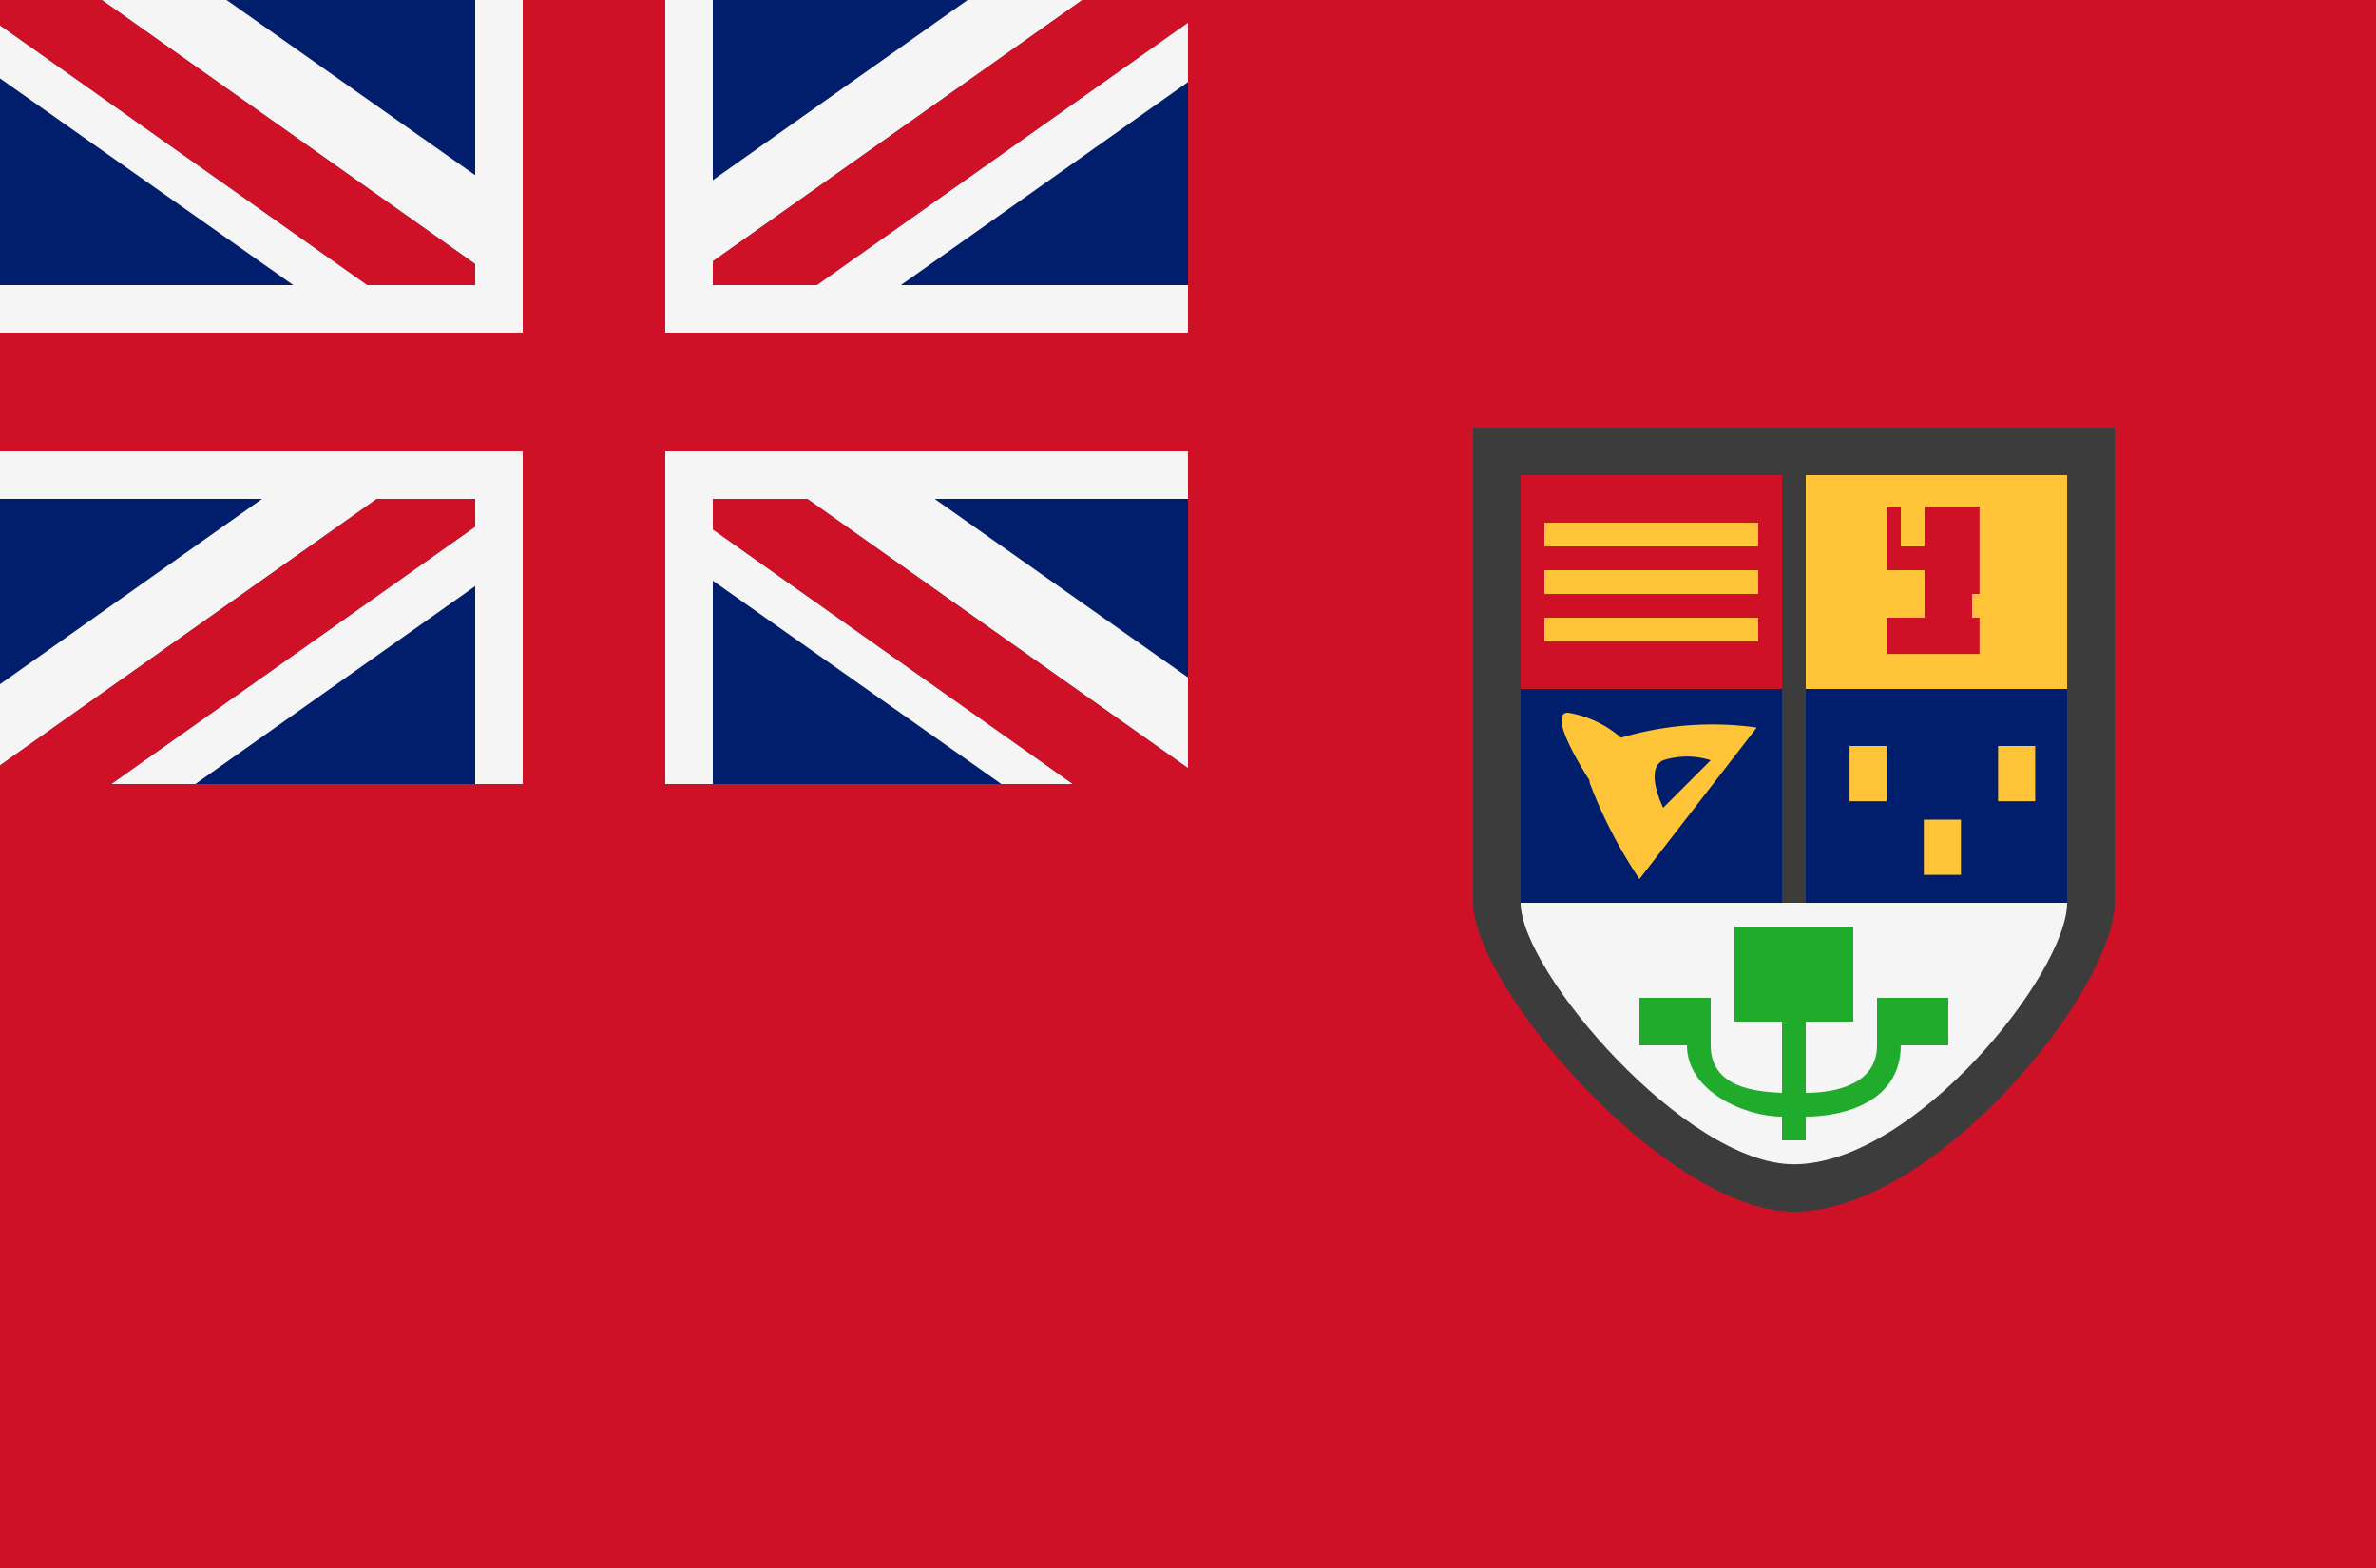 <svg id="country_canada" xmlns="http://www.w3.org/2000/svg" width="100" height="66" viewBox="0 0 100 66">
<defs>
    <style>
      .cls-1, .cls-4 {
        fill: #ce1126;
      }

      .cls-2 {
        fill: #001e6c;
      }

      .cls-2, .cls-3, .cls-4, .cls-5, .cls-6, .cls-7 {
        fill-rule: evenodd;
      }

      .cls-3 {
        fill: #f5f5f5;
      }

      .cls-5 {
        fill: #3c3c3c;
      }

      .cls-6 {
        fill: #ffc438;
      }

      .cls-7 {
        fill: #20ab2d;
      }
    </style>
  </defs>
  <rect class="cls-1" width="100" height="66"/>
  <path class="cls-2" d="M0,0H50V33H0V0ZM45.156,33L30,22.281V21h3.977L50,32.333V33H45.156ZM28,33H22V19H0V14H22V0h6V14H50v5H28V33Zm2-21V11L45.553,0H50V0.948L34.373,12H30ZM0,1.063V0H4.284L20,11.115V12H15.465ZM20,21v1.166L4.681,33H0V32.218L15.861,21H20Z"/>
  <path class="cls-3" d="M50,14H28V0h2V7.583L40.721,0h4.832L30,11v1h4.373L50,0.948V3.453L37.915,12H50v2ZM0,14V12H12.344L0,3.3V1.063L15.465,12H20V11.115L4.284,0H9.537L20,7.374V0h2V14H0ZM22,33H20V24.671L8.224,33H4.681L20,22.166V21H15.861L0,32.218V28.8L11.029,21H0V19H22V33Zm6,0V19H50v2H39.338L50,28.514v3.819L33.977,21H30v1.281L45.156,33H42.142L30,24.443V33H28Z"/>
  <path class="cls-4" d="M45.156,33L30,22.281V21h3.977L50,32.333V33H45.156ZM28,33H22V19H0V14H22V0h6V14H50v5H28V33Zm2-21V11L45.553,0H50V0.948L34.373,12H30ZM0,1.063V0H4.284L20,11.115V12H15.465ZM20,21v1.166L4.681,33H0V32.218L15.861,21H20Z"/>
  <path class="cls-5" d="M75.5,51C70.144,51,62,41.55,62,37.974V18H89V37.974C89,41.694,81.456,51,75.5,51Z"/>
  <path class="cls-3" d="M87,38c0,2.951-6.427,11.006-11.5,11.006C70.938,49.006,64,40.872,64,38H87Z"/>
  <path class="cls-2" d="M76,38V29H87v9H76Zm-1,0H64V29H75v9Z"/>
  <path class="cls-6" d="M76,20H87v9H76V20Zm8.094,13.725V31.4h1.563v2.325H84.094Zm-3.125.775h1.563v2.325H80.969V34.5Zm-3.125-3.1h1.563v2.325H77.844V31.4Zm-3.906-.775L69,37a19.9,19.9,0,0,1-2.094-4.05c-0.011-.038,0-0.071-0.009-0.109C66.507,32.232,65.136,30,66,30a4.51,4.51,0,0,1,2.224,1.052A13.5,13.5,0,0,1,73.938,30.625ZM70,32c-0.812.375,0,2,0,2l2-2A3.31,3.31,0,0,0,70,32Zm-5-4V26h9v2H65Zm0-4h9v1H65V24Zm0-3h9v2H65V21Z"/>
  <path class="cls-4" d="M64,29V20H75v9H64Zm10-7H65v1h9V22Zm0,2H65v1h9V24Zm0,2H65v1h9V26Zm9-1v1h0.313v1.525H79.406V26H81V24H79.406V21.325H80V23h1V21.325h2.313V25H83Z"/>
  <path class="cls-7" d="M80,44c0,2.4-2.445,3-4,3v1H75V47c-1.555,0-4-1.059-4-3H69V42h3v2c0,1.783,1.887,1.949,3,2V43H73V39h5v4H76v3c1.341,0,3-.4,3-2V42h3v2H80Z"/>
</svg>
